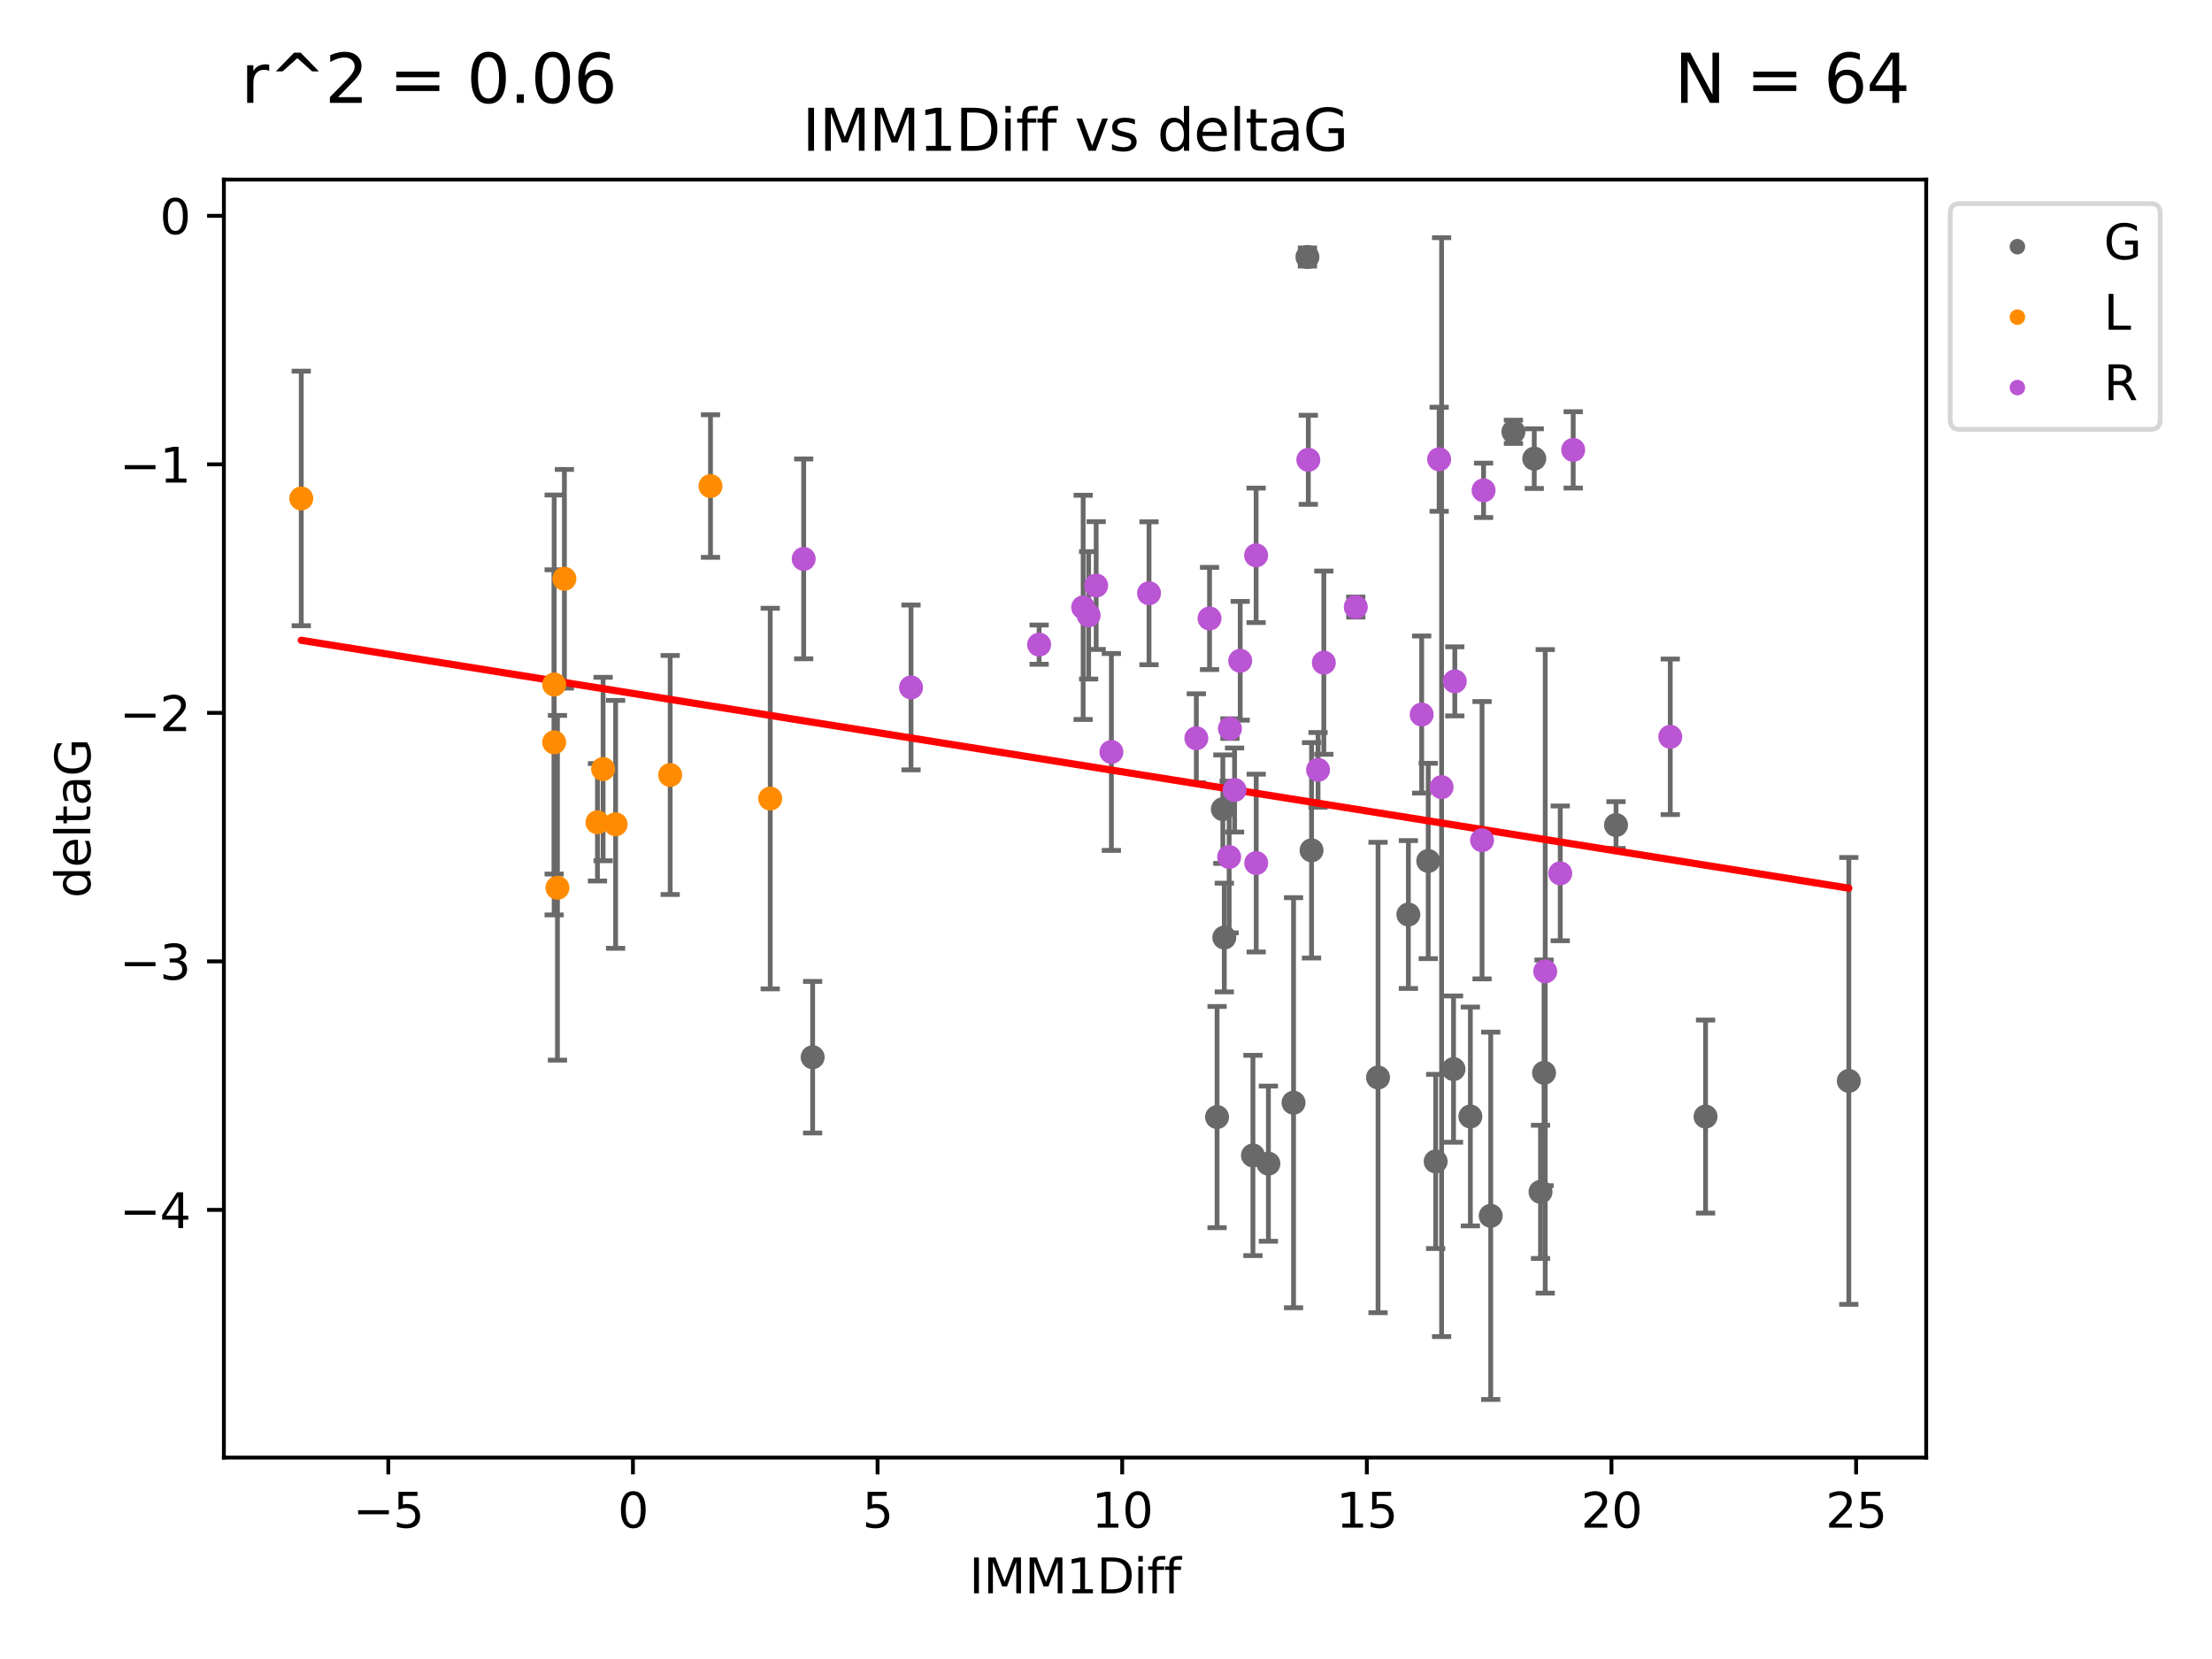 <?xml version="1.0" encoding="utf-8" standalone="no"?>
<!DOCTYPE svg PUBLIC "-//W3C//DTD SVG 1.1//EN"
  "http://www.w3.org/Graphics/SVG/1.1/DTD/svg11.dtd">
<svg xmlns:xlink="http://www.w3.org/1999/xlink" width="460.8pt" height="345.6pt" viewBox="0 0 460.8 345.6" xmlns="http://www.w3.org/2000/svg" version="1.1">
 <defs>
  <style type="text/css">*{stroke-linejoin: round; stroke-linecap: butt}</style>
 </defs>
 <g id="figure_1">
  <g id="patch_1">
   <path d="M 0 345.6 
L 460.8 345.6 
L 460.8 0 
L 0 0 
z
" style="fill: #ffffff"/>
  </g>
  <g id="axes_1">
   <g id="patch_2">
    <path d="M 46.64 303.64 
L 401.26 303.64 
L 401.26 37.411 
L 46.64 37.411 
z
" style="fill: #ffffff"/>
   </g>
   <g id="PathCollection_1">
    <defs>
     <path id="mdec8b95ece" d="M 0 1.118 
C 0.297 1.118 0.581 1 0.791 0.791 
C 1 0.581 1.118 0.297 1.118 0 
C 1.118 -0.297 1 -0.581 0.791 -0.791 
C 0.581 -1 0.297 -1.118 0 -1.118 
C -0.297 -1.118 -0.581 -1 -0.791 -0.791 
C -1 -0.581 -1.118 -0.297 -1.118 0 
C -1.118 0.297 -1 0.581 -0.791 0.791 
C -0.581 1 -0.297 1.118 0 1.118 
z
" style="stroke: #696969"/>
    </defs>
    <g clip-path="url(#p5aa798894c)">
     <use xlink:href="#mdec8b95ece" x="302.797" y="222.712" style="fill: #696969; stroke: #696969"/>
     <use xlink:href="#mdec8b95ece" x="299.077" y="241.949" style="fill: #696969; stroke: #696969"/>
     <use xlink:href="#mdec8b95ece" x="264.23" y="242.408" style="fill: #696969; stroke: #696969"/>
     <use xlink:href="#mdec8b95ece" x="310.544" y="253.277" style="fill: #696969; stroke: #696969"/>
     <use xlink:href="#mdec8b95ece" x="269.469" y="229.715" style="fill: #696969; stroke: #696969"/>
     <use xlink:href="#mdec8b95ece" x="306.304" y="232.582" style="fill: #696969; stroke: #696969"/>
     <use xlink:href="#mdec8b95ece" x="320.919" y="248.286" style="fill: #696969; stroke: #696969"/>
     <use xlink:href="#mdec8b95ece" x="255.047" y="195.305" style="fill: #696969; stroke: #696969"/>
     <use xlink:href="#mdec8b95ece" x="355.298" y="232.601" style="fill: #696969; stroke: #696969"/>
     <use xlink:href="#mdec8b95ece" x="273.219" y="177.138" style="fill: #696969; stroke: #696969"/>
     <use xlink:href="#mdec8b95ece" x="254.741" y="168.563" style="fill: #696969; stroke: #696969"/>
     <use xlink:href="#mdec8b95ece" x="297.528" y="179.353" style="fill: #696969; stroke: #696969"/>
     <use xlink:href="#mdec8b95ece" x="385.141" y="225.172" style="fill: #696969; stroke: #696969"/>
     <use xlink:href="#mdec8b95ece" x="287.071" y="224.464" style="fill: #696969; stroke: #696969"/>
     <use xlink:href="#mdec8b95ece" x="293.39" y="190.515" style="fill: #696969; stroke: #696969"/>
     <use xlink:href="#mdec8b95ece" x="272.363" y="53.537" style="fill: #696969; stroke: #696969"/>
     <use xlink:href="#mdec8b95ece" x="253.538" y="232.707" style="fill: #696969; stroke: #696969"/>
     <use xlink:href="#mdec8b95ece" x="336.646" y="171.874" style="fill: #696969; stroke: #696969"/>
     <use xlink:href="#mdec8b95ece" x="321.653" y="223.491" style="fill: #696969; stroke: #696969"/>
     <use xlink:href="#mdec8b95ece" x="261.009" y="240.702" style="fill: #696969; stroke: #696969"/>
     <use xlink:href="#mdec8b95ece" x="315.273" y="89.954" style="fill: #696969; stroke: #696969"/>
     <use xlink:href="#mdec8b95ece" x="169.289" y="220.235" style="fill: #696969; stroke: #696969"/>
     <use xlink:href="#mdec8b95ece" x="319.615" y="95.543" style="fill: #696969; stroke: #696969"/>
    </g>
   </g>
   <g id="PathCollection_2">
    <defs>
     <path id="m41d47f3dd1" d="M 0 1.118 
C 0.297 1.118 0.581 1 0.791 0.791 
C 1 0.581 1.118 0.297 1.118 0 
C 1.118 -0.297 1 -0.581 0.791 -0.791 
C 0.581 -1 0.297 -1.118 0 -1.118 
C -0.297 -1.118 -0.581 -1 -0.791 -0.791 
C -1 -0.581 -1.118 -0.297 -1.118 0 
C -1.118 0.297 -1 0.581 -0.791 0.791 
C -0.581 1 -0.297 1.118 0 1.118 
z
" style="stroke: #ff8c00"/>
    </defs>
    <g clip-path="url(#p5aa798894c)">
     <use xlink:href="#m41d47f3dd1" x="124.463" y="171.295" style="fill: #ff8c00; stroke: #ff8c00"/>
     <use xlink:href="#m41d47f3dd1" x="125.635" y="160.206" style="fill: #ff8c00; stroke: #ff8c00"/>
     <use xlink:href="#m41d47f3dd1" x="160.452" y="166.355" style="fill: #ff8c00; stroke: #ff8c00"/>
     <use xlink:href="#m41d47f3dd1" x="116.126" y="184.942" style="fill: #ff8c00; stroke: #ff8c00"/>
     <use xlink:href="#m41d47f3dd1" x="62.759" y="103.833" style="fill: #ff8c00; stroke: #ff8c00"/>
     <use xlink:href="#m41d47f3dd1" x="115.443" y="154.643" style="fill: #ff8c00; stroke: #ff8c00"/>
     <use xlink:href="#m41d47f3dd1" x="117.573" y="120.568" style="fill: #ff8c00; stroke: #ff8c00"/>
     <use xlink:href="#m41d47f3dd1" x="128.244" y="171.721" style="fill: #ff8c00; stroke: #ff8c00"/>
     <use xlink:href="#m41d47f3dd1" x="148.007" y="101.253" style="fill: #ff8c00; stroke: #ff8c00"/>
     <use xlink:href="#m41d47f3dd1" x="115.443" y="142.601" style="fill: #ff8c00; stroke: #ff8c00"/>
     <use xlink:href="#m41d47f3dd1" x="139.609" y="161.448" style="fill: #ff8c00; stroke: #ff8c00"/>
    </g>
   </g>
   <g id="PathCollection_3">
    <defs>
     <path id="m8d10107bba" d="M 0 1.118 
C 0.297 1.118 0.581 1 0.791 0.791 
C 1 0.581 1.118 0.297 1.118 0 
C 1.118 -0.297 1 -0.581 0.791 -0.791 
C 0.581 -1 0.297 -1.118 0 -1.118 
C -0.297 -1.118 -0.581 -1 -0.791 -0.791 
C -1 -0.581 -1.118 -0.297 -1.118 0 
C -1.118 0.297 -1 0.581 -0.791 0.791 
C -0.581 1 -0.297 1.118 0 1.118 
z
" style="stroke: #ba55d3"/>
    </defs>
    <g clip-path="url(#p5aa798894c)">
     <use xlink:href="#m8d10107bba" x="231.523" y="156.647" style="fill: #ba55d3; stroke: #ba55d3"/>
     <use xlink:href="#m8d10107bba" x="256.219" y="151.776" style="fill: #ba55d3; stroke: #ba55d3"/>
     <use xlink:href="#m8d10107bba" x="261.692" y="179.791" style="fill: #ba55d3; stroke: #ba55d3"/>
     <use xlink:href="#m8d10107bba" x="225.642" y="126.523" style="fill: #ba55d3; stroke: #ba55d3"/>
     <use xlink:href="#m8d10107bba" x="300.311" y="163.978" style="fill: #ba55d3; stroke: #ba55d3"/>
     <use xlink:href="#m8d10107bba" x="308.74" y="175.031" style="fill: #ba55d3; stroke: #ba55d3"/>
     <use xlink:href="#m8d10107bba" x="251.969" y="128.839" style="fill: #ba55d3; stroke: #ba55d3"/>
     <use xlink:href="#m8d10107bba" x="216.469" y="134.289" style="fill: #ba55d3; stroke: #ba55d3"/>
     <use xlink:href="#m8d10107bba" x="249.217" y="153.79" style="fill: #ba55d3; stroke: #ba55d3"/>
     <use xlink:href="#m8d10107bba" x="257.187" y="164.573" style="fill: #ba55d3; stroke: #ba55d3"/>
     <use xlink:href="#m8d10107bba" x="167.424" y="116.425" style="fill: #ba55d3; stroke: #ba55d3"/>
     <use xlink:href="#m8d10107bba" x="299.801" y="95.678" style="fill: #ba55d3; stroke: #ba55d3"/>
     <use xlink:href="#m8d10107bba" x="228.353" y="121.982" style="fill: #ba55d3; stroke: #ba55d3"/>
     <use xlink:href="#m8d10107bba" x="189.785" y="143.206" style="fill: #ba55d3; stroke: #ba55d3"/>
     <use xlink:href="#m8d10107bba" x="261.672" y="115.69" style="fill: #ba55d3; stroke: #ba55d3"/>
     <use xlink:href="#m8d10107bba" x="256.056" y="178.529" style="fill: #ba55d3; stroke: #ba55d3"/>
     <use xlink:href="#m8d10107bba" x="274.575" y="160.374" style="fill: #ba55d3; stroke: #ba55d3"/>
     <use xlink:href="#m8d10107bba" x="347.949" y="153.488" style="fill: #ba55d3; stroke: #ba55d3"/>
     <use xlink:href="#m8d10107bba" x="258.359" y="137.652" style="fill: #ba55d3; stroke: #ba55d3"/>
     <use xlink:href="#m8d10107bba" x="282.433" y="126.465" style="fill: #ba55d3; stroke: #ba55d3"/>
     <use xlink:href="#m8d10107bba" x="309.056" y="102.146" style="fill: #ba55d3; stroke: #ba55d3"/>
     <use xlink:href="#m8d10107bba" x="272.547" y="95.785" style="fill: #ba55d3; stroke: #ba55d3"/>
     <use xlink:href="#m8d10107bba" x="321.898" y="202.352" style="fill: #ba55d3; stroke: #ba55d3"/>
     <use xlink:href="#m8d10107bba" x="275.778" y="138.048" style="fill: #ba55d3; stroke: #ba55d3"/>
     <use xlink:href="#m8d10107bba" x="303.062" y="141.938" style="fill: #ba55d3; stroke: #ba55d3"/>
     <use xlink:href="#m8d10107bba" x="226.783" y="128.184" style="fill: #ba55d3; stroke: #ba55d3"/>
     <use xlink:href="#m8d10107bba" x="239.361" y="123.585" style="fill: #ba55d3; stroke: #ba55d3"/>
     <use xlink:href="#m8d10107bba" x="296.162" y="148.851" style="fill: #ba55d3; stroke: #ba55d3"/>
     <use xlink:href="#m8d10107bba" x="325.027" y="181.934" style="fill: #ba55d3; stroke: #ba55d3"/>
     <use xlink:href="#m8d10107bba" x="327.728" y="93.721" style="fill: #ba55d3; stroke: #ba55d3"/>
    </g>
   </g>
   <g id="matplotlib.axis_1">
    <g id="xtick_1">
     <g id="line2d_1">
      <defs>
       <path id="m10030d5d81" d="M 0 0 
L 0 3.5 
" style="stroke: #000000; stroke-width: 0.8"/>
      </defs>
      <g>
       <use xlink:href="#m10030d5d81" x="80.891" y="303.64" style="stroke: #000000; stroke-width: 0.8"/>
      </g>
     </g>
     <g id="text_1">
      <!-- −5 -->
      <g transform="translate(73.52 318.238)scale(0.1 -0.1)">
       <defs>
        <path id="DejaVuSans-2212" d="M 678 2272 
L 4684 2272 
L 4684 1741 
L 678 1741 
L 678 2272 
z
" transform="scale(0.016)"/>
        <path id="DejaVuSans-35" d="M 691 4666 
L 3169 4666 
L 3169 4134 
L 1269 4134 
L 1269 2991 
Q 1406 3038 1543 3061 
Q 1681 3084 1819 3084 
Q 2600 3084 3056 2656 
Q 3513 2228 3513 1497 
Q 3513 744 3044 326 
Q 2575 -91 1722 -91 
Q 1428 -91 1123 -41 
Q 819 9 494 109 
L 494 744 
Q 775 591 1075 516 
Q 1375 441 1709 441 
Q 2250 441 2565 725 
Q 2881 1009 2881 1497 
Q 2881 1984 2565 2268 
Q 2250 2553 1709 2553 
Q 1456 2553 1204 2497 
Q 953 2441 691 2322 
L 691 4666 
z
" transform="scale(0.016)"/>
       </defs>
       <use xlink:href="#DejaVuSans-2212"/>
       <use xlink:href="#DejaVuSans-35" x="83.789"/>
      </g>
     </g>
    </g>
    <g id="xtick_2">
     <g id="line2d_2">
      <g>
       <use xlink:href="#m10030d5d81" x="131.853" y="303.64" style="stroke: #000000; stroke-width: 0.8"/>
      </g>
     </g>
     <g id="text_2">
      <!-- 0 -->
      <g transform="translate(128.671 318.238)scale(0.1 -0.1)">
       <defs>
        <path id="DejaVuSans-30" d="M 2034 4250 
Q 1547 4250 1301 3770 
Q 1056 3291 1056 2328 
Q 1056 1369 1301 889 
Q 1547 409 2034 409 
Q 2525 409 2770 889 
Q 3016 1369 3016 2328 
Q 3016 3291 2770 3770 
Q 2525 4250 2034 4250 
z
M 2034 4750 
Q 2819 4750 3233 4129 
Q 3647 3509 3647 2328 
Q 3647 1150 3233 529 
Q 2819 -91 2034 -91 
Q 1250 -91 836 529 
Q 422 1150 422 2328 
Q 422 3509 836 4129 
Q 1250 4750 2034 4750 
z
" transform="scale(0.016)"/>
       </defs>
       <use xlink:href="#DejaVuSans-30"/>
      </g>
     </g>
    </g>
    <g id="xtick_3">
     <g id="line2d_3">
      <g>
       <use xlink:href="#m10030d5d81" x="182.814" y="303.64" style="stroke: #000000; stroke-width: 0.8"/>
      </g>
     </g>
     <g id="text_3">
      <!-- 5 -->
      <g transform="translate(179.633 318.238)scale(0.1 -0.1)">
       <use xlink:href="#DejaVuSans-35"/>
      </g>
     </g>
    </g>
    <g id="xtick_4">
     <g id="line2d_4">
      <g>
       <use xlink:href="#m10030d5d81" x="233.775" y="303.64" style="stroke: #000000; stroke-width: 0.8"/>
      </g>
     </g>
     <g id="text_4">
      <!-- 10 -->
      <g transform="translate(227.413 318.238)scale(0.1 -0.1)">
       <defs>
        <path id="DejaVuSans-31" d="M 794 531 
L 1825 531 
L 1825 4091 
L 703 3866 
L 703 4441 
L 1819 4666 
L 2450 4666 
L 2450 531 
L 3481 531 
L 3481 0 
L 794 0 
L 794 531 
z
" transform="scale(0.016)"/>
       </defs>
       <use xlink:href="#DejaVuSans-31"/>
       <use xlink:href="#DejaVuSans-30" x="63.623"/>
      </g>
     </g>
    </g>
    <g id="xtick_5">
     <g id="line2d_5">
      <g>
       <use xlink:href="#m10030d5d81" x="284.737" y="303.64" style="stroke: #000000; stroke-width: 0.8"/>
      </g>
     </g>
     <g id="text_5">
      <!-- 15 -->
      <g transform="translate(278.374 318.238)scale(0.1 -0.1)">
       <use xlink:href="#DejaVuSans-31"/>
       <use xlink:href="#DejaVuSans-35" x="63.623"/>
      </g>
     </g>
    </g>
    <g id="xtick_6">
     <g id="line2d_6">
      <g>
       <use xlink:href="#m10030d5d81" x="335.698" y="303.64" style="stroke: #000000; stroke-width: 0.8"/>
      </g>
     </g>
     <g id="text_6">
      <!-- 20 -->
      <g transform="translate(329.336 318.238)scale(0.1 -0.1)">
       <defs>
        <path id="DejaVuSans-32" d="M 1228 531 
L 3431 531 
L 3431 0 
L 469 0 
L 469 531 
Q 828 903 1448 1529 
Q 2069 2156 2228 2338 
Q 2531 2678 2651 2914 
Q 2772 3150 2772 3378 
Q 2772 3750 2511 3984 
Q 2250 4219 1831 4219 
Q 1534 4219 1204 4116 
Q 875 4013 500 3803 
L 500 4441 
Q 881 4594 1212 4672 
Q 1544 4750 1819 4750 
Q 2544 4750 2975 4387 
Q 3406 4025 3406 3419 
Q 3406 3131 3298 2873 
Q 3191 2616 2906 2266 
Q 2828 2175 2409 1742 
Q 1991 1309 1228 531 
z
" transform="scale(0.016)"/>
       </defs>
       <use xlink:href="#DejaVuSans-32"/>
       <use xlink:href="#DejaVuSans-30" x="63.623"/>
      </g>
     </g>
    </g>
    <g id="xtick_7">
     <g id="line2d_7">
      <g>
       <use xlink:href="#m10030d5d81" x="386.66" y="303.64" style="stroke: #000000; stroke-width: 0.8"/>
      </g>
     </g>
     <g id="text_7">
      <!-- 25 -->
      <g transform="translate(380.297 318.238)scale(0.1 -0.1)">
       <use xlink:href="#DejaVuSans-32"/>
       <use xlink:href="#DejaVuSans-35" x="63.623"/>
      </g>
     </g>
    </g>
    <g id="text_8">
     <!-- IMM1Diff -->
     <g transform="translate(201.906 331.917)scale(0.1 -0.1)">
      <defs>
       <path id="DejaVuSans-49" d="M 628 4666 
L 1259 4666 
L 1259 0 
L 628 0 
L 628 4666 
z
" transform="scale(0.016)"/>
       <path id="DejaVuSans-4d" d="M 628 4666 
L 1569 4666 
L 2759 1491 
L 3956 4666 
L 4897 4666 
L 4897 0 
L 4281 0 
L 4281 4097 
L 3078 897 
L 2444 897 
L 1241 4097 
L 1241 0 
L 628 0 
L 628 4666 
z
" transform="scale(0.016)"/>
       <path id="DejaVuSans-44" d="M 1259 4147 
L 1259 519 
L 2022 519 
Q 2988 519 3436 956 
Q 3884 1394 3884 2338 
Q 3884 3275 3436 3711 
Q 2988 4147 2022 4147 
L 1259 4147 
z
M 628 4666 
L 1925 4666 
Q 3281 4666 3915 4102 
Q 4550 3538 4550 2338 
Q 4550 1131 3912 565 
Q 3275 0 1925 0 
L 628 0 
L 628 4666 
z
" transform="scale(0.016)"/>
       <path id="DejaVuSans-69" d="M 603 3500 
L 1178 3500 
L 1178 0 
L 603 0 
L 603 3500 
z
M 603 4863 
L 1178 4863 
L 1178 4134 
L 603 4134 
L 603 4863 
z
" transform="scale(0.016)"/>
       <path id="DejaVuSans-66" d="M 2375 4863 
L 2375 4384 
L 1825 4384 
Q 1516 4384 1395 4259 
Q 1275 4134 1275 3809 
L 1275 3500 
L 2222 3500 
L 2222 3053 
L 1275 3053 
L 1275 0 
L 697 0 
L 697 3053 
L 147 3053 
L 147 3500 
L 697 3500 
L 697 3744 
Q 697 4328 969 4595 
Q 1241 4863 1831 4863 
L 2375 4863 
z
" transform="scale(0.016)"/>
      </defs>
      <use xlink:href="#DejaVuSans-49"/>
      <use xlink:href="#DejaVuSans-4d" x="29.492"/>
      <use xlink:href="#DejaVuSans-4d" x="115.771"/>
      <use xlink:href="#DejaVuSans-31" x="202.051"/>
      <use xlink:href="#DejaVuSans-44" x="265.674"/>
      <use xlink:href="#DejaVuSans-69" x="342.676"/>
      <use xlink:href="#DejaVuSans-66" x="370.459"/>
      <use xlink:href="#DejaVuSans-66" x="405.664"/>
     </g>
    </g>
   </g>
   <g id="matplotlib.axis_2">
    <g id="ytick_1">
     <g id="line2d_8">
      <defs>
       <path id="m155e6c6b9b" d="M 0 0 
L -3.5 0 
" style="stroke: #000000; stroke-width: 0.8"/>
      </defs>
      <g>
       <use xlink:href="#m155e6c6b9b" x="46.64" y="252.039" style="stroke: #000000; stroke-width: 0.8"/>
      </g>
     </g>
     <g id="text_9">
      <!-- −4 -->
      <g transform="translate(24.898 255.839)scale(0.1 -0.1)">
       <defs>
        <path id="DejaVuSans-34" d="M 2419 4116 
L 825 1625 
L 2419 1625 
L 2419 4116 
z
M 2253 4666 
L 3047 4666 
L 3047 1625 
L 3713 1625 
L 3713 1100 
L 3047 1100 
L 3047 0 
L 2419 0 
L 2419 1100 
L 313 1100 
L 313 1709 
L 2253 4666 
z
" transform="scale(0.016)"/>
       </defs>
       <use xlink:href="#DejaVuSans-2212"/>
       <use xlink:href="#DejaVuSans-34" x="83.789"/>
      </g>
     </g>
    </g>
    <g id="ytick_2">
     <g id="line2d_9">
      <g>
       <use xlink:href="#m155e6c6b9b" x="46.64" y="200.27" style="stroke: #000000; stroke-width: 0.8"/>
      </g>
     </g>
     <g id="text_10">
      <!-- −3 -->
      <g transform="translate(24.898 204.069)scale(0.1 -0.1)">
       <defs>
        <path id="DejaVuSans-33" d="M 2597 2516 
Q 3050 2419 3304 2112 
Q 3559 1806 3559 1356 
Q 3559 666 3084 287 
Q 2609 -91 1734 -91 
Q 1441 -91 1130 -33 
Q 819 25 488 141 
L 488 750 
Q 750 597 1062 519 
Q 1375 441 1716 441 
Q 2309 441 2620 675 
Q 2931 909 2931 1356 
Q 2931 1769 2642 2001 
Q 2353 2234 1838 2234 
L 1294 2234 
L 1294 2753 
L 1863 2753 
Q 2328 2753 2575 2939 
Q 2822 3125 2822 3475 
Q 2822 3834 2567 4026 
Q 2313 4219 1838 4219 
Q 1578 4219 1281 4162 
Q 984 4106 628 3988 
L 628 4550 
Q 988 4650 1302 4700 
Q 1616 4750 1894 4750 
Q 2613 4750 3031 4423 
Q 3450 4097 3450 3541 
Q 3450 3153 3228 2886 
Q 3006 2619 2597 2516 
z
" transform="scale(0.016)"/>
       </defs>
       <use xlink:href="#DejaVuSans-2212"/>
       <use xlink:href="#DejaVuSans-33" x="83.789"/>
      </g>
     </g>
    </g>
    <g id="ytick_3">
     <g id="line2d_10">
      <g>
       <use xlink:href="#m155e6c6b9b" x="46.64" y="148.501" style="stroke: #000000; stroke-width: 0.8"/>
      </g>
     </g>
     <g id="text_11">
      <!-- −2 -->
      <g transform="translate(24.898 152.3)scale(0.1 -0.1)">
       <use xlink:href="#DejaVuSans-2212"/>
       <use xlink:href="#DejaVuSans-32" x="83.789"/>
      </g>
     </g>
    </g>
    <g id="ytick_4">
     <g id="line2d_11">
      <g>
       <use xlink:href="#m155e6c6b9b" x="46.64" y="96.732" style="stroke: #000000; stroke-width: 0.8"/>
      </g>
     </g>
     <g id="text_12">
      <!-- −1 -->
      <g transform="translate(24.898 100.531)scale(0.1 -0.1)">
       <use xlink:href="#DejaVuSans-2212"/>
       <use xlink:href="#DejaVuSans-31" x="83.789"/>
      </g>
     </g>
    </g>
    <g id="ytick_5">
     <g id="line2d_12">
      <g>
       <use xlink:href="#m155e6c6b9b" x="46.64" y="44.962" style="stroke: #000000; stroke-width: 0.8"/>
      </g>
     </g>
     <g id="text_13">
      <!-- 0 -->
      <g transform="translate(33.278 48.762)scale(0.1 -0.1)">
       <use xlink:href="#DejaVuSans-30"/>
      </g>
     </g>
    </g>
    <g id="text_14">
     <!-- deltaG -->
     <g transform="translate(18.818 187.064)rotate(-90)scale(0.1 -0.1)">
      <defs>
       <path id="DejaVuSans-64" d="M 2906 2969 
L 2906 4863 
L 3481 4863 
L 3481 0 
L 2906 0 
L 2906 525 
Q 2725 213 2448 61 
Q 2172 -91 1784 -91 
Q 1150 -91 751 415 
Q 353 922 353 1747 
Q 353 2572 751 3078 
Q 1150 3584 1784 3584 
Q 2172 3584 2448 3432 
Q 2725 3281 2906 2969 
z
M 947 1747 
Q 947 1113 1208 752 
Q 1469 391 1925 391 
Q 2381 391 2643 752 
Q 2906 1113 2906 1747 
Q 2906 2381 2643 2742 
Q 2381 3103 1925 3103 
Q 1469 3103 1208 2742 
Q 947 2381 947 1747 
z
" transform="scale(0.016)"/>
       <path id="DejaVuSans-65" d="M 3597 1894 
L 3597 1613 
L 953 1613 
Q 991 1019 1311 708 
Q 1631 397 2203 397 
Q 2534 397 2845 478 
Q 3156 559 3463 722 
L 3463 178 
Q 3153 47 2828 -22 
Q 2503 -91 2169 -91 
Q 1331 -91 842 396 
Q 353 884 353 1716 
Q 353 2575 817 3079 
Q 1281 3584 2069 3584 
Q 2775 3584 3186 3129 
Q 3597 2675 3597 1894 
z
M 3022 2063 
Q 3016 2534 2758 2815 
Q 2500 3097 2075 3097 
Q 1594 3097 1305 2825 
Q 1016 2553 972 2059 
L 3022 2063 
z
" transform="scale(0.016)"/>
       <path id="DejaVuSans-6c" d="M 603 4863 
L 1178 4863 
L 1178 0 
L 603 0 
L 603 4863 
z
" transform="scale(0.016)"/>
       <path id="DejaVuSans-74" d="M 1172 4494 
L 1172 3500 
L 2356 3500 
L 2356 3053 
L 1172 3053 
L 1172 1153 
Q 1172 725 1289 603 
Q 1406 481 1766 481 
L 2356 481 
L 2356 0 
L 1766 0 
Q 1100 0 847 248 
Q 594 497 594 1153 
L 594 3053 
L 172 3053 
L 172 3500 
L 594 3500 
L 594 4494 
L 1172 4494 
z
" transform="scale(0.016)"/>
       <path id="DejaVuSans-61" d="M 2194 1759 
Q 1497 1759 1228 1600 
Q 959 1441 959 1056 
Q 959 750 1161 570 
Q 1363 391 1709 391 
Q 2188 391 2477 730 
Q 2766 1069 2766 1631 
L 2766 1759 
L 2194 1759 
z
M 3341 1997 
L 3341 0 
L 2766 0 
L 2766 531 
Q 2569 213 2275 61 
Q 1981 -91 1556 -91 
Q 1019 -91 701 211 
Q 384 513 384 1019 
Q 384 1609 779 1909 
Q 1175 2209 1959 2209 
L 2766 2209 
L 2766 2266 
Q 2766 2663 2505 2880 
Q 2244 3097 1772 3097 
Q 1472 3097 1187 3025 
Q 903 2953 641 2809 
L 641 3341 
Q 956 3463 1253 3523 
Q 1550 3584 1831 3584 
Q 2591 3584 2966 3190 
Q 3341 2797 3341 1997 
z
" transform="scale(0.016)"/>
       <path id="DejaVuSans-47" d="M 3809 666 
L 3809 1919 
L 2778 1919 
L 2778 2438 
L 4434 2438 
L 4434 434 
Q 4069 175 3628 42 
Q 3188 -91 2688 -91 
Q 1594 -91 976 548 
Q 359 1188 359 2328 
Q 359 3472 976 4111 
Q 1594 4750 2688 4750 
Q 3144 4750 3555 4637 
Q 3966 4525 4313 4306 
L 4313 3634 
Q 3963 3931 3569 4081 
Q 3175 4231 2741 4231 
Q 1884 4231 1454 3753 
Q 1025 3275 1025 2328 
Q 1025 1384 1454 906 
Q 1884 428 2741 428 
Q 3075 428 3337 486 
Q 3600 544 3809 666 
z
" transform="scale(0.016)"/>
      </defs>
      <use xlink:href="#DejaVuSans-64"/>
      <use xlink:href="#DejaVuSans-65" x="63.477"/>
      <use xlink:href="#DejaVuSans-6c" x="125"/>
      <use xlink:href="#DejaVuSans-74" x="152.783"/>
      <use xlink:href="#DejaVuSans-61" x="191.992"/>
      <use xlink:href="#DejaVuSans-47" x="253.271"/>
     </g>
    </g>
   </g>
   <g id="LineCollection_1">
    <path d="M 302.797 237.949 
L 302.797 207.475 
" clip-path="url(#p5aa798894c)" style="fill: none; stroke: #696969"/>
    <path d="M 299.077 260.094 
L 299.077 223.805 
" clip-path="url(#p5aa798894c)" style="fill: none; stroke: #696969"/>
    <path d="M 264.23 258.571 
L 264.23 226.245 
" clip-path="url(#p5aa798894c)" style="fill: none; stroke: #696969"/>
    <path d="M 310.544 291.539 
L 310.544 215.016 
" clip-path="url(#p5aa798894c)" style="fill: none; stroke: #696969"/>
    <path d="M 269.469 272.433 
L 269.469 186.997 
" clip-path="url(#p5aa798894c)" style="fill: none; stroke: #696969"/>
    <path d="M 306.304 255.374 
L 306.304 209.79 
" clip-path="url(#p5aa798894c)" style="fill: none; stroke: #696969"/>
    <path d="M 320.919 262.16 
L 320.919 234.411 
" clip-path="url(#p5aa798894c)" style="fill: none; stroke: #696969"/>
    <path d="M 255.047 206.628 
L 255.047 183.982 
" clip-path="url(#p5aa798894c)" style="fill: none; stroke: #696969"/>
    <path d="M 355.298 252.705 
L 355.298 212.497 
" clip-path="url(#p5aa798894c)" style="fill: none; stroke: #696969"/>
    <path d="M 273.219 199.574 
L 273.219 154.702 
" clip-path="url(#p5aa798894c)" style="fill: none; stroke: #696969"/>
    <path d="M 254.741 179.865 
L 254.741 157.261 
" clip-path="url(#p5aa798894c)" style="fill: none; stroke: #696969"/>
    <path d="M 297.528 199.698 
L 297.528 159.008 
" clip-path="url(#p5aa798894c)" style="fill: none; stroke: #696969"/>
    <path d="M 385.141 271.717 
L 385.141 178.627 
" clip-path="url(#p5aa798894c)" style="fill: none; stroke: #696969"/>
    <path d="M 287.071 273.459 
L 287.071 175.47 
" clip-path="url(#p5aa798894c)" style="fill: none; stroke: #696969"/>
    <path d="M 293.39 205.919 
L 293.39 175.11 
" clip-path="url(#p5aa798894c)" style="fill: none; stroke: #696969"/>
    <path d="M 272.363 55.429 
L 272.363 51.644 
" clip-path="url(#p5aa798894c)" style="fill: none; stroke: #696969"/>
    <path d="M 253.538 255.749 
L 253.538 209.666 
" clip-path="url(#p5aa798894c)" style="fill: none; stroke: #696969"/>
    <path d="M 336.646 176.746 
L 336.646 167.002 
" clip-path="url(#p5aa798894c)" style="fill: none; stroke: #696969"/>
    <path d="M 321.653 246.995 
L 321.653 199.988 
" clip-path="url(#p5aa798894c)" style="fill: none; stroke: #696969"/>
    <path d="M 261.009 261.565 
L 261.009 219.838 
" clip-path="url(#p5aa798894c)" style="fill: none; stroke: #696969"/>
    <path d="M 315.273 92.372 
L 315.273 87.537 
" clip-path="url(#p5aa798894c)" style="fill: none; stroke: #696969"/>
    <path d="M 169.289 236.023 
L 169.289 204.447 
" clip-path="url(#p5aa798894c)" style="fill: none; stroke: #696969"/>
    <path d="M 319.615 101.758 
L 319.615 89.327 
" clip-path="url(#p5aa798894c)" style="fill: none; stroke: #696969"/>
   </g>
   <g id="line2d_13">
    <defs>
     <path id="m5bf0be153a" d="M 2 0 
L -2 -0 
" style="stroke: #696969"/>
    </defs>
    <g clip-path="url(#p5aa798894c)">
     <use xlink:href="#m5bf0be153a" x="302.797" y="237.949" style="fill: #696969; stroke: #696969"/>
     <use xlink:href="#m5bf0be153a" x="299.077" y="260.094" style="fill: #696969; stroke: #696969"/>
     <use xlink:href="#m5bf0be153a" x="264.23" y="258.571" style="fill: #696969; stroke: #696969"/>
     <use xlink:href="#m5bf0be153a" x="310.544" y="291.539" style="fill: #696969; stroke: #696969"/>
     <use xlink:href="#m5bf0be153a" x="269.469" y="272.433" style="fill: #696969; stroke: #696969"/>
     <use xlink:href="#m5bf0be153a" x="306.304" y="255.374" style="fill: #696969; stroke: #696969"/>
     <use xlink:href="#m5bf0be153a" x="320.919" y="262.16" style="fill: #696969; stroke: #696969"/>
     <use xlink:href="#m5bf0be153a" x="255.047" y="206.628" style="fill: #696969; stroke: #696969"/>
     <use xlink:href="#m5bf0be153a" x="355.298" y="252.705" style="fill: #696969; stroke: #696969"/>
     <use xlink:href="#m5bf0be153a" x="273.219" y="199.574" style="fill: #696969; stroke: #696969"/>
     <use xlink:href="#m5bf0be153a" x="254.741" y="179.865" style="fill: #696969; stroke: #696969"/>
     <use xlink:href="#m5bf0be153a" x="297.528" y="199.698" style="fill: #696969; stroke: #696969"/>
     <use xlink:href="#m5bf0be153a" x="385.141" y="271.717" style="fill: #696969; stroke: #696969"/>
     <use xlink:href="#m5bf0be153a" x="287.071" y="273.459" style="fill: #696969; stroke: #696969"/>
     <use xlink:href="#m5bf0be153a" x="293.39" y="205.919" style="fill: #696969; stroke: #696969"/>
     <use xlink:href="#m5bf0be153a" x="272.363" y="55.429" style="fill: #696969; stroke: #696969"/>
     <use xlink:href="#m5bf0be153a" x="253.538" y="255.749" style="fill: #696969; stroke: #696969"/>
     <use xlink:href="#m5bf0be153a" x="336.646" y="176.746" style="fill: #696969; stroke: #696969"/>
     <use xlink:href="#m5bf0be153a" x="321.653" y="246.995" style="fill: #696969; stroke: #696969"/>
     <use xlink:href="#m5bf0be153a" x="261.009" y="261.565" style="fill: #696969; stroke: #696969"/>
     <use xlink:href="#m5bf0be153a" x="315.273" y="92.372" style="fill: #696969; stroke: #696969"/>
     <use xlink:href="#m5bf0be153a" x="169.289" y="236.023" style="fill: #696969; stroke: #696969"/>
     <use xlink:href="#m5bf0be153a" x="319.615" y="101.758" style="fill: #696969; stroke: #696969"/>
    </g>
   </g>
   <g id="line2d_14">
    <g clip-path="url(#p5aa798894c)">
     <use xlink:href="#m5bf0be153a" x="302.797" y="207.475" style="fill: #696969; stroke: #696969"/>
     <use xlink:href="#m5bf0be153a" x="299.077" y="223.805" style="fill: #696969; stroke: #696969"/>
     <use xlink:href="#m5bf0be153a" x="264.23" y="226.245" style="fill: #696969; stroke: #696969"/>
     <use xlink:href="#m5bf0be153a" x="310.544" y="215.016" style="fill: #696969; stroke: #696969"/>
     <use xlink:href="#m5bf0be153a" x="269.469" y="186.997" style="fill: #696969; stroke: #696969"/>
     <use xlink:href="#m5bf0be153a" x="306.304" y="209.79" style="fill: #696969; stroke: #696969"/>
     <use xlink:href="#m5bf0be153a" x="320.919" y="234.411" style="fill: #696969; stroke: #696969"/>
     <use xlink:href="#m5bf0be153a" x="255.047" y="183.982" style="fill: #696969; stroke: #696969"/>
     <use xlink:href="#m5bf0be153a" x="355.298" y="212.497" style="fill: #696969; stroke: #696969"/>
     <use xlink:href="#m5bf0be153a" x="273.219" y="154.702" style="fill: #696969; stroke: #696969"/>
     <use xlink:href="#m5bf0be153a" x="254.741" y="157.261" style="fill: #696969; stroke: #696969"/>
     <use xlink:href="#m5bf0be153a" x="297.528" y="159.008" style="fill: #696969; stroke: #696969"/>
     <use xlink:href="#m5bf0be153a" x="385.141" y="178.627" style="fill: #696969; stroke: #696969"/>
     <use xlink:href="#m5bf0be153a" x="287.071" y="175.47" style="fill: #696969; stroke: #696969"/>
     <use xlink:href="#m5bf0be153a" x="293.39" y="175.11" style="fill: #696969; stroke: #696969"/>
     <use xlink:href="#m5bf0be153a" x="272.363" y="51.644" style="fill: #696969; stroke: #696969"/>
     <use xlink:href="#m5bf0be153a" x="253.538" y="209.666" style="fill: #696969; stroke: #696969"/>
     <use xlink:href="#m5bf0be153a" x="336.646" y="167.002" style="fill: #696969; stroke: #696969"/>
     <use xlink:href="#m5bf0be153a" x="321.653" y="199.988" style="fill: #696969; stroke: #696969"/>
     <use xlink:href="#m5bf0be153a" x="261.009" y="219.838" style="fill: #696969; stroke: #696969"/>
     <use xlink:href="#m5bf0be153a" x="315.273" y="87.537" style="fill: #696969; stroke: #696969"/>
     <use xlink:href="#m5bf0be153a" x="169.289" y="204.447" style="fill: #696969; stroke: #696969"/>
     <use xlink:href="#m5bf0be153a" x="319.615" y="89.327" style="fill: #696969; stroke: #696969"/>
    </g>
   </g>
   <g id="LineCollection_2">
    <path d="M 124.463 183.524 
L 124.463 159.065 
" clip-path="url(#p5aa798894c)" style="fill: none; stroke: #696969"/>
    <path d="M 125.635 179.315 
L 125.635 141.098 
" clip-path="url(#p5aa798894c)" style="fill: none; stroke: #696969"/>
    <path d="M 160.452 206.006 
L 160.452 126.704 
" clip-path="url(#p5aa798894c)" style="fill: none; stroke: #696969"/>
    <path d="M 116.126 220.845 
L 116.126 149.038 
" clip-path="url(#p5aa798894c)" style="fill: none; stroke: #696969"/>
    <path d="M 62.759 130.35 
L 62.759 77.316 
" clip-path="url(#p5aa798894c)" style="fill: none; stroke: #696969"/>
    <path d="M 115.443 190.591 
L 115.443 118.695 
" clip-path="url(#p5aa798894c)" style="fill: none; stroke: #696969"/>
    <path d="M 117.573 143.338 
L 117.573 97.797 
" clip-path="url(#p5aa798894c)" style="fill: none; stroke: #696969"/>
    <path d="M 128.244 197.544 
L 128.244 145.898 
" clip-path="url(#p5aa798894c)" style="fill: none; stroke: #696969"/>
    <path d="M 148.007 116.1 
L 148.007 86.406 
" clip-path="url(#p5aa798894c)" style="fill: none; stroke: #696969"/>
    <path d="M 115.443 182.081 
L 115.443 103.122 
" clip-path="url(#p5aa798894c)" style="fill: none; stroke: #696969"/>
    <path d="M 139.609 186.343 
L 139.609 136.554 
" clip-path="url(#p5aa798894c)" style="fill: none; stroke: #696969"/>
   </g>
   <g id="line2d_15">
    <g clip-path="url(#p5aa798894c)">
     <use xlink:href="#m5bf0be153a" x="124.463" y="183.524" style="fill: #696969; stroke: #696969"/>
     <use xlink:href="#m5bf0be153a" x="125.635" y="179.315" style="fill: #696969; stroke: #696969"/>
     <use xlink:href="#m5bf0be153a" x="160.452" y="206.006" style="fill: #696969; stroke: #696969"/>
     <use xlink:href="#m5bf0be153a" x="116.126" y="220.845" style="fill: #696969; stroke: #696969"/>
     <use xlink:href="#m5bf0be153a" x="62.759" y="130.35" style="fill: #696969; stroke: #696969"/>
     <use xlink:href="#m5bf0be153a" x="115.443" y="190.591" style="fill: #696969; stroke: #696969"/>
     <use xlink:href="#m5bf0be153a" x="117.573" y="143.338" style="fill: #696969; stroke: #696969"/>
     <use xlink:href="#m5bf0be153a" x="128.244" y="197.544" style="fill: #696969; stroke: #696969"/>
     <use xlink:href="#m5bf0be153a" x="148.007" y="116.1" style="fill: #696969; stroke: #696969"/>
     <use xlink:href="#m5bf0be153a" x="115.443" y="182.081" style="fill: #696969; stroke: #696969"/>
     <use xlink:href="#m5bf0be153a" x="139.609" y="186.343" style="fill: #696969; stroke: #696969"/>
    </g>
   </g>
   <g id="line2d_16">
    <g clip-path="url(#p5aa798894c)">
     <use xlink:href="#m5bf0be153a" x="124.463" y="159.065" style="fill: #696969; stroke: #696969"/>
     <use xlink:href="#m5bf0be153a" x="125.635" y="141.098" style="fill: #696969; stroke: #696969"/>
     <use xlink:href="#m5bf0be153a" x="160.452" y="126.704" style="fill: #696969; stroke: #696969"/>
     <use xlink:href="#m5bf0be153a" x="116.126" y="149.038" style="fill: #696969; stroke: #696969"/>
     <use xlink:href="#m5bf0be153a" x="62.759" y="77.316" style="fill: #696969; stroke: #696969"/>
     <use xlink:href="#m5bf0be153a" x="115.443" y="118.695" style="fill: #696969; stroke: #696969"/>
     <use xlink:href="#m5bf0be153a" x="117.573" y="97.797" style="fill: #696969; stroke: #696969"/>
     <use xlink:href="#m5bf0be153a" x="128.244" y="145.898" style="fill: #696969; stroke: #696969"/>
     <use xlink:href="#m5bf0be153a" x="148.007" y="86.406" style="fill: #696969; stroke: #696969"/>
     <use xlink:href="#m5bf0be153a" x="115.443" y="103.122" style="fill: #696969; stroke: #696969"/>
     <use xlink:href="#m5bf0be153a" x="139.609" y="136.554" style="fill: #696969; stroke: #696969"/>
    </g>
   </g>
   <g id="LineCollection_3">
    <path d="M 231.523 177.155 
L 231.523 136.139 
" clip-path="url(#p5aa798894c)" style="fill: none; stroke: #696969"/>
    <path d="M 256.219 153.819 
L 256.219 149.734 
" clip-path="url(#p5aa798894c)" style="fill: none; stroke: #696969"/>
    <path d="M 261.692 198.308 
L 261.692 161.273 
" clip-path="url(#p5aa798894c)" style="fill: none; stroke: #696969"/>
    <path d="M 225.642 149.875 
L 225.642 103.171 
" clip-path="url(#p5aa798894c)" style="fill: none; stroke: #696969"/>
    <path d="M 300.311 278.443 
L 300.311 49.513 
" clip-path="url(#p5aa798894c)" style="fill: none; stroke: #696969"/>
    <path d="M 308.74 203.92 
L 308.74 146.142 
" clip-path="url(#p5aa798894c)" style="fill: none; stroke: #696969"/>
    <path d="M 251.969 139.485 
L 251.969 118.194 
" clip-path="url(#p5aa798894c)" style="fill: none; stroke: #696969"/>
    <path d="M 216.469 138.374 
L 216.469 130.204 
" clip-path="url(#p5aa798894c)" style="fill: none; stroke: #696969"/>
    <path d="M 249.217 163.055 
L 249.217 144.525 
" clip-path="url(#p5aa798894c)" style="fill: none; stroke: #696969"/>
    <path d="M 257.187 173.325 
L 257.187 155.821 
" clip-path="url(#p5aa798894c)" style="fill: none; stroke: #696969"/>
    <path d="M 167.424 137.238 
L 167.424 95.611 
" clip-path="url(#p5aa798894c)" style="fill: none; stroke: #696969"/>
    <path d="M 299.801 106.518 
L 299.801 84.838 
" clip-path="url(#p5aa798894c)" style="fill: none; stroke: #696969"/>
    <path d="M 228.353 135.291 
L 228.353 108.672 
" clip-path="url(#p5aa798894c)" style="fill: none; stroke: #696969"/>
    <path d="M 189.785 160.373 
L 189.785 126.039 
" clip-path="url(#p5aa798894c)" style="fill: none; stroke: #696969"/>
    <path d="M 261.672 129.696 
L 261.672 101.685 
" clip-path="url(#p5aa798894c)" style="fill: none; stroke: #696969"/>
    <path d="M 256.056 194.325 
L 256.056 162.734 
" clip-path="url(#p5aa798894c)" style="fill: none; stroke: #696969"/>
    <path d="M 274.575 168.149 
L 274.575 152.599 
" clip-path="url(#p5aa798894c)" style="fill: none; stroke: #696969"/>
    <path d="M 347.949 169.688 
L 347.949 137.288 
" clip-path="url(#p5aa798894c)" style="fill: none; stroke: #696969"/>
    <path d="M 258.359 150.025 
L 258.359 125.279 
" clip-path="url(#p5aa798894c)" style="fill: none; stroke: #696969"/>
    <path d="M 282.433 128.551 
L 282.433 124.38 
" clip-path="url(#p5aa798894c)" style="fill: none; stroke: #696969"/>
    <path d="M 309.056 107.81 
L 309.056 96.482 
" clip-path="url(#p5aa798894c)" style="fill: none; stroke: #696969"/>
    <path d="M 272.547 105.064 
L 272.547 86.506 
" clip-path="url(#p5aa798894c)" style="fill: none; stroke: #696969"/>
    <path d="M 321.898 269.38 
L 321.898 135.324 
" clip-path="url(#p5aa798894c)" style="fill: none; stroke: #696969"/>
    <path d="M 275.778 157.134 
L 275.778 118.961 
" clip-path="url(#p5aa798894c)" style="fill: none; stroke: #696969"/>
    <path d="M 303.062 149.129 
L 303.062 134.747 
" clip-path="url(#p5aa798894c)" style="fill: none; stroke: #696969"/>
    <path d="M 226.783 141.453 
L 226.783 114.915 
" clip-path="url(#p5aa798894c)" style="fill: none; stroke: #696969"/>
    <path d="M 239.361 138.472 
L 239.361 108.699 
" clip-path="url(#p5aa798894c)" style="fill: none; stroke: #696969"/>
    <path d="M 296.162 165.21 
L 296.162 132.491 
" clip-path="url(#p5aa798894c)" style="fill: none; stroke: #696969"/>
    <path d="M 325.027 195.972 
L 325.027 167.896 
" clip-path="url(#p5aa798894c)" style="fill: none; stroke: #696969"/>
    <path d="M 327.728 101.671 
L 327.728 85.771 
" clip-path="url(#p5aa798894c)" style="fill: none; stroke: #696969"/>
   </g>
   <g id="line2d_17">
    <g clip-path="url(#p5aa798894c)">
     <use xlink:href="#m5bf0be153a" x="231.523" y="177.155" style="fill: #696969; stroke: #696969"/>
     <use xlink:href="#m5bf0be153a" x="256.219" y="153.819" style="fill: #696969; stroke: #696969"/>
     <use xlink:href="#m5bf0be153a" x="261.692" y="198.308" style="fill: #696969; stroke: #696969"/>
     <use xlink:href="#m5bf0be153a" x="225.642" y="149.875" style="fill: #696969; stroke: #696969"/>
     <use xlink:href="#m5bf0be153a" x="300.311" y="278.443" style="fill: #696969; stroke: #696969"/>
     <use xlink:href="#m5bf0be153a" x="308.74" y="203.92" style="fill: #696969; stroke: #696969"/>
     <use xlink:href="#m5bf0be153a" x="251.969" y="139.485" style="fill: #696969; stroke: #696969"/>
     <use xlink:href="#m5bf0be153a" x="216.469" y="138.374" style="fill: #696969; stroke: #696969"/>
     <use xlink:href="#m5bf0be153a" x="249.217" y="163.055" style="fill: #696969; stroke: #696969"/>
     <use xlink:href="#m5bf0be153a" x="257.187" y="173.325" style="fill: #696969; stroke: #696969"/>
     <use xlink:href="#m5bf0be153a" x="167.424" y="137.238" style="fill: #696969; stroke: #696969"/>
     <use xlink:href="#m5bf0be153a" x="299.801" y="106.518" style="fill: #696969; stroke: #696969"/>
     <use xlink:href="#m5bf0be153a" x="228.353" y="135.291" style="fill: #696969; stroke: #696969"/>
     <use xlink:href="#m5bf0be153a" x="189.785" y="160.373" style="fill: #696969; stroke: #696969"/>
     <use xlink:href="#m5bf0be153a" x="261.672" y="129.696" style="fill: #696969; stroke: #696969"/>
     <use xlink:href="#m5bf0be153a" x="256.056" y="194.325" style="fill: #696969; stroke: #696969"/>
     <use xlink:href="#m5bf0be153a" x="274.575" y="168.149" style="fill: #696969; stroke: #696969"/>
     <use xlink:href="#m5bf0be153a" x="347.949" y="169.688" style="fill: #696969; stroke: #696969"/>
     <use xlink:href="#m5bf0be153a" x="258.359" y="150.025" style="fill: #696969; stroke: #696969"/>
     <use xlink:href="#m5bf0be153a" x="282.433" y="128.551" style="fill: #696969; stroke: #696969"/>
     <use xlink:href="#m5bf0be153a" x="309.056" y="107.81" style="fill: #696969; stroke: #696969"/>
     <use xlink:href="#m5bf0be153a" x="272.547" y="105.064" style="fill: #696969; stroke: #696969"/>
     <use xlink:href="#m5bf0be153a" x="321.898" y="269.38" style="fill: #696969; stroke: #696969"/>
     <use xlink:href="#m5bf0be153a" x="275.778" y="157.134" style="fill: #696969; stroke: #696969"/>
     <use xlink:href="#m5bf0be153a" x="303.062" y="149.129" style="fill: #696969; stroke: #696969"/>
     <use xlink:href="#m5bf0be153a" x="226.783" y="141.453" style="fill: #696969; stroke: #696969"/>
     <use xlink:href="#m5bf0be153a" x="239.361" y="138.472" style="fill: #696969; stroke: #696969"/>
     <use xlink:href="#m5bf0be153a" x="296.162" y="165.21" style="fill: #696969; stroke: #696969"/>
     <use xlink:href="#m5bf0be153a" x="325.027" y="195.972" style="fill: #696969; stroke: #696969"/>
     <use xlink:href="#m5bf0be153a" x="327.728" y="101.671" style="fill: #696969; stroke: #696969"/>
    </g>
   </g>
   <g id="line2d_18">
    <g clip-path="url(#p5aa798894c)">
     <use xlink:href="#m5bf0be153a" x="231.523" y="136.139" style="fill: #696969; stroke: #696969"/>
     <use xlink:href="#m5bf0be153a" x="256.219" y="149.734" style="fill: #696969; stroke: #696969"/>
     <use xlink:href="#m5bf0be153a" x="261.692" y="161.273" style="fill: #696969; stroke: #696969"/>
     <use xlink:href="#m5bf0be153a" x="225.642" y="103.171" style="fill: #696969; stroke: #696969"/>
     <use xlink:href="#m5bf0be153a" x="300.311" y="49.513" style="fill: #696969; stroke: #696969"/>
     <use xlink:href="#m5bf0be153a" x="308.74" y="146.142" style="fill: #696969; stroke: #696969"/>
     <use xlink:href="#m5bf0be153a" x="251.969" y="118.194" style="fill: #696969; stroke: #696969"/>
     <use xlink:href="#m5bf0be153a" x="216.469" y="130.204" style="fill: #696969; stroke: #696969"/>
     <use xlink:href="#m5bf0be153a" x="249.217" y="144.525" style="fill: #696969; stroke: #696969"/>
     <use xlink:href="#m5bf0be153a" x="257.187" y="155.821" style="fill: #696969; stroke: #696969"/>
     <use xlink:href="#m5bf0be153a" x="167.424" y="95.611" style="fill: #696969; stroke: #696969"/>
     <use xlink:href="#m5bf0be153a" x="299.801" y="84.838" style="fill: #696969; stroke: #696969"/>
     <use xlink:href="#m5bf0be153a" x="228.353" y="108.672" style="fill: #696969; stroke: #696969"/>
     <use xlink:href="#m5bf0be153a" x="189.785" y="126.039" style="fill: #696969; stroke: #696969"/>
     <use xlink:href="#m5bf0be153a" x="261.672" y="101.685" style="fill: #696969; stroke: #696969"/>
     <use xlink:href="#m5bf0be153a" x="256.056" y="162.734" style="fill: #696969; stroke: #696969"/>
     <use xlink:href="#m5bf0be153a" x="274.575" y="152.599" style="fill: #696969; stroke: #696969"/>
     <use xlink:href="#m5bf0be153a" x="347.949" y="137.288" style="fill: #696969; stroke: #696969"/>
     <use xlink:href="#m5bf0be153a" x="258.359" y="125.279" style="fill: #696969; stroke: #696969"/>
     <use xlink:href="#m5bf0be153a" x="282.433" y="124.38" style="fill: #696969; stroke: #696969"/>
     <use xlink:href="#m5bf0be153a" x="309.056" y="96.482" style="fill: #696969; stroke: #696969"/>
     <use xlink:href="#m5bf0be153a" x="272.547" y="86.506" style="fill: #696969; stroke: #696969"/>
     <use xlink:href="#m5bf0be153a" x="321.898" y="135.324" style="fill: #696969; stroke: #696969"/>
     <use xlink:href="#m5bf0be153a" x="275.778" y="118.961" style="fill: #696969; stroke: #696969"/>
     <use xlink:href="#m5bf0be153a" x="303.062" y="134.747" style="fill: #696969; stroke: #696969"/>
     <use xlink:href="#m5bf0be153a" x="226.783" y="114.915" style="fill: #696969; stroke: #696969"/>
     <use xlink:href="#m5bf0be153a" x="239.361" y="108.699" style="fill: #696969; stroke: #696969"/>
     <use xlink:href="#m5bf0be153a" x="296.162" y="132.491" style="fill: #696969; stroke: #696969"/>
     <use xlink:href="#m5bf0be153a" x="325.027" y="167.896" style="fill: #696969; stroke: #696969"/>
     <use xlink:href="#m5bf0be153a" x="327.728" y="85.771" style="fill: #696969; stroke: #696969"/>
    </g>
   </g>
   <g id="line2d_19">
    <path d="M 302.797 171.833 
L 124.463 143.269 
L 299.077 171.237 
L 125.635 143.457 
L 264.23 165.656 
L 310.544 173.074 
L 269.469 166.495 
L 160.452 149.033 
L 116.126 141.933 
L 306.304 172.395 
L 62.759 133.386 
L 115.443 141.824 
L 117.573 142.165 
L 128.244 143.875 
L 320.919 174.736 
L 148.007 147.04 
L 255.047 164.185 
L 355.298 180.242 
L 273.219 167.095 
L 115.443 141.824 
L 254.741 164.136 
L 297.528 170.989 
L 385.141 185.022 
L 231.523 160.417 
L 256.219 164.372 
L 261.692 165.249 
L 225.642 159.475 
L 300.311 171.435 
L 287.071 169.314 
L 139.609 145.695 
L 293.39 170.326 
L 308.74 172.785 
L 251.969 163.692 
L 216.469 158.006 
L 272.363 166.958 
L 249.217 163.251 
L 257.187 164.528 
L 167.424 150.15 
L 299.801 171.353 
L 228.353 159.909 
L 189.785 153.732 
L 261.672 165.246 
L 256.056 164.346 
L 274.575 167.313 
L 253.538 163.943 
L 347.949 179.065 
L 258.359 164.715 
L 282.433 168.571 
L 309.056 172.835 
L 336.646 177.255 
L 321.653 174.853 
L 272.547 166.988 
L 321.898 174.892 
L 275.778 167.505 
L 261.009 165.14 
L 315.273 173.831 
L 303.062 171.875 
L 169.289 150.449 
L 226.783 159.658 
L 239.361 161.672 
L 296.162 170.77 
L 319.615 174.527 
L 325.027 175.394 
L 327.728 175.826 
" clip-path="url(#p5aa798894c)" style="fill: none; stroke: #ff0000; stroke-width: 1.5; stroke-linecap: square"/>
   </g>
   <g id="line2d_20">
    <defs>
     <path id="madfa591df5" d="M 0 2 
C 0.53 2 1.039 1.789 1.414 1.414 
C 1.789 1.039 2 0.53 2 0 
C 2 -0.53 1.789 -1.039 1.414 -1.414 
C 1.039 -1.789 0.53 -2 0 -2 
C -0.53 -2 -1.039 -1.789 -1.414 -1.414 
C -1.789 -1.039 -2 -0.53 -2 0 
C -2 0.53 -1.789 1.039 -1.414 1.414 
C -1.039 1.789 -0.53 2 0 2 
z
" style="stroke: #696969"/>
    </defs>
    <g clip-path="url(#p5aa798894c)">
     <use xlink:href="#madfa591df5" x="302.797" y="222.712" style="fill: #696969; stroke: #696969"/>
     <use xlink:href="#madfa591df5" x="299.077" y="241.949" style="fill: #696969; stroke: #696969"/>
     <use xlink:href="#madfa591df5" x="264.23" y="242.408" style="fill: #696969; stroke: #696969"/>
     <use xlink:href="#madfa591df5" x="310.544" y="253.277" style="fill: #696969; stroke: #696969"/>
     <use xlink:href="#madfa591df5" x="269.469" y="229.715" style="fill: #696969; stroke: #696969"/>
     <use xlink:href="#madfa591df5" x="306.304" y="232.582" style="fill: #696969; stroke: #696969"/>
     <use xlink:href="#madfa591df5" x="320.919" y="248.286" style="fill: #696969; stroke: #696969"/>
     <use xlink:href="#madfa591df5" x="255.047" y="195.305" style="fill: #696969; stroke: #696969"/>
     <use xlink:href="#madfa591df5" x="355.298" y="232.601" style="fill: #696969; stroke: #696969"/>
     <use xlink:href="#madfa591df5" x="273.219" y="177.138" style="fill: #696969; stroke: #696969"/>
     <use xlink:href="#madfa591df5" x="254.741" y="168.563" style="fill: #696969; stroke: #696969"/>
     <use xlink:href="#madfa591df5" x="297.528" y="179.353" style="fill: #696969; stroke: #696969"/>
     <use xlink:href="#madfa591df5" x="385.141" y="225.172" style="fill: #696969; stroke: #696969"/>
     <use xlink:href="#madfa591df5" x="287.071" y="224.464" style="fill: #696969; stroke: #696969"/>
     <use xlink:href="#madfa591df5" x="293.39" y="190.515" style="fill: #696969; stroke: #696969"/>
     <use xlink:href="#madfa591df5" x="272.363" y="53.537" style="fill: #696969; stroke: #696969"/>
     <use xlink:href="#madfa591df5" x="253.538" y="232.707" style="fill: #696969; stroke: #696969"/>
     <use xlink:href="#madfa591df5" x="336.646" y="171.874" style="fill: #696969; stroke: #696969"/>
     <use xlink:href="#madfa591df5" x="321.653" y="223.491" style="fill: #696969; stroke: #696969"/>
     <use xlink:href="#madfa591df5" x="261.009" y="240.702" style="fill: #696969; stroke: #696969"/>
     <use xlink:href="#madfa591df5" x="315.273" y="89.954" style="fill: #696969; stroke: #696969"/>
     <use xlink:href="#madfa591df5" x="169.289" y="220.235" style="fill: #696969; stroke: #696969"/>
     <use xlink:href="#madfa591df5" x="319.615" y="95.543" style="fill: #696969; stroke: #696969"/>
    </g>
   </g>
   <g id="line2d_21">
    <defs>
     <path id="m95e4616f5a" d="M 0 2 
C 0.53 2 1.039 1.789 1.414 1.414 
C 1.789 1.039 2 0.53 2 0 
C 2 -0.53 1.789 -1.039 1.414 -1.414 
C 1.039 -1.789 0.53 -2 0 -2 
C -0.53 -2 -1.039 -1.789 -1.414 -1.414 
C -1.789 -1.039 -2 -0.53 -2 0 
C -2 0.53 -1.789 1.039 -1.414 1.414 
C -1.039 1.789 -0.53 2 0 2 
z
" style="stroke: #ff8c00"/>
    </defs>
    <g clip-path="url(#p5aa798894c)">
     <use xlink:href="#m95e4616f5a" x="124.463" y="171.295" style="fill: #ff8c00; stroke: #ff8c00"/>
     <use xlink:href="#m95e4616f5a" x="125.635" y="160.206" style="fill: #ff8c00; stroke: #ff8c00"/>
     <use xlink:href="#m95e4616f5a" x="160.452" y="166.355" style="fill: #ff8c00; stroke: #ff8c00"/>
     <use xlink:href="#m95e4616f5a" x="116.126" y="184.942" style="fill: #ff8c00; stroke: #ff8c00"/>
     <use xlink:href="#m95e4616f5a" x="62.759" y="103.833" style="fill: #ff8c00; stroke: #ff8c00"/>
     <use xlink:href="#m95e4616f5a" x="115.443" y="154.643" style="fill: #ff8c00; stroke: #ff8c00"/>
     <use xlink:href="#m95e4616f5a" x="117.573" y="120.568" style="fill: #ff8c00; stroke: #ff8c00"/>
     <use xlink:href="#m95e4616f5a" x="128.244" y="171.721" style="fill: #ff8c00; stroke: #ff8c00"/>
     <use xlink:href="#m95e4616f5a" x="148.007" y="101.253" style="fill: #ff8c00; stroke: #ff8c00"/>
     <use xlink:href="#m95e4616f5a" x="115.443" y="142.601" style="fill: #ff8c00; stroke: #ff8c00"/>
     <use xlink:href="#m95e4616f5a" x="139.609" y="161.448" style="fill: #ff8c00; stroke: #ff8c00"/>
    </g>
   </g>
   <g id="line2d_22">
    <defs>
     <path id="md40eb87f1c" d="M 0 2 
C 0.53 2 1.039 1.789 1.414 1.414 
C 1.789 1.039 2 0.53 2 0 
C 2 -0.53 1.789 -1.039 1.414 -1.414 
C 1.039 -1.789 0.53 -2 0 -2 
C -0.53 -2 -1.039 -1.789 -1.414 -1.414 
C -1.789 -1.039 -2 -0.53 -2 0 
C -2 0.53 -1.789 1.039 -1.414 1.414 
C -1.039 1.789 -0.53 2 0 2 
z
" style="stroke: #ba55d3"/>
    </defs>
    <g clip-path="url(#p5aa798894c)">
     <use xlink:href="#md40eb87f1c" x="231.523" y="156.647" style="fill: #ba55d3; stroke: #ba55d3"/>
     <use xlink:href="#md40eb87f1c" x="256.219" y="151.776" style="fill: #ba55d3; stroke: #ba55d3"/>
     <use xlink:href="#md40eb87f1c" x="261.692" y="179.791" style="fill: #ba55d3; stroke: #ba55d3"/>
     <use xlink:href="#md40eb87f1c" x="225.642" y="126.523" style="fill: #ba55d3; stroke: #ba55d3"/>
     <use xlink:href="#md40eb87f1c" x="300.311" y="163.978" style="fill: #ba55d3; stroke: #ba55d3"/>
     <use xlink:href="#md40eb87f1c" x="308.74" y="175.031" style="fill: #ba55d3; stroke: #ba55d3"/>
     <use xlink:href="#md40eb87f1c" x="251.969" y="128.839" style="fill: #ba55d3; stroke: #ba55d3"/>
     <use xlink:href="#md40eb87f1c" x="216.469" y="134.289" style="fill: #ba55d3; stroke: #ba55d3"/>
     <use xlink:href="#md40eb87f1c" x="249.217" y="153.79" style="fill: #ba55d3; stroke: #ba55d3"/>
     <use xlink:href="#md40eb87f1c" x="257.187" y="164.573" style="fill: #ba55d3; stroke: #ba55d3"/>
     <use xlink:href="#md40eb87f1c" x="167.424" y="116.425" style="fill: #ba55d3; stroke: #ba55d3"/>
     <use xlink:href="#md40eb87f1c" x="299.801" y="95.678" style="fill: #ba55d3; stroke: #ba55d3"/>
     <use xlink:href="#md40eb87f1c" x="228.353" y="121.982" style="fill: #ba55d3; stroke: #ba55d3"/>
     <use xlink:href="#md40eb87f1c" x="189.785" y="143.206" style="fill: #ba55d3; stroke: #ba55d3"/>
     <use xlink:href="#md40eb87f1c" x="261.672" y="115.69" style="fill: #ba55d3; stroke: #ba55d3"/>
     <use xlink:href="#md40eb87f1c" x="256.056" y="178.529" style="fill: #ba55d3; stroke: #ba55d3"/>
     <use xlink:href="#md40eb87f1c" x="274.575" y="160.374" style="fill: #ba55d3; stroke: #ba55d3"/>
     <use xlink:href="#md40eb87f1c" x="347.949" y="153.488" style="fill: #ba55d3; stroke: #ba55d3"/>
     <use xlink:href="#md40eb87f1c" x="258.359" y="137.652" style="fill: #ba55d3; stroke: #ba55d3"/>
     <use xlink:href="#md40eb87f1c" x="282.433" y="126.465" style="fill: #ba55d3; stroke: #ba55d3"/>
     <use xlink:href="#md40eb87f1c" x="309.056" y="102.146" style="fill: #ba55d3; stroke: #ba55d3"/>
     <use xlink:href="#md40eb87f1c" x="272.547" y="95.785" style="fill: #ba55d3; stroke: #ba55d3"/>
     <use xlink:href="#md40eb87f1c" x="321.898" y="202.352" style="fill: #ba55d3; stroke: #ba55d3"/>
     <use xlink:href="#md40eb87f1c" x="275.778" y="138.048" style="fill: #ba55d3; stroke: #ba55d3"/>
     <use xlink:href="#md40eb87f1c" x="303.062" y="141.938" style="fill: #ba55d3; stroke: #ba55d3"/>
     <use xlink:href="#md40eb87f1c" x="226.783" y="128.184" style="fill: #ba55d3; stroke: #ba55d3"/>
     <use xlink:href="#md40eb87f1c" x="239.361" y="123.585" style="fill: #ba55d3; stroke: #ba55d3"/>
     <use xlink:href="#md40eb87f1c" x="296.162" y="148.851" style="fill: #ba55d3; stroke: #ba55d3"/>
     <use xlink:href="#md40eb87f1c" x="325.027" y="181.934" style="fill: #ba55d3; stroke: #ba55d3"/>
     <use xlink:href="#md40eb87f1c" x="327.728" y="93.721" style="fill: #ba55d3; stroke: #ba55d3"/>
    </g>
   </g>
   <g id="patch_3">
    <path d="M 46.64 303.64 
L 46.64 37.411 
" style="fill: none; stroke: #000000; stroke-width: 0.8; stroke-linejoin: miter; stroke-linecap: square"/>
   </g>
   <g id="patch_4">
    <path d="M 401.26 303.64 
L 401.26 37.411 
" style="fill: none; stroke: #000000; stroke-width: 0.8; stroke-linejoin: miter; stroke-linecap: square"/>
   </g>
   <g id="patch_5">
    <path d="M 46.64 303.64 
L 401.26 303.64 
" style="fill: none; stroke: #000000; stroke-width: 0.8; stroke-linejoin: miter; stroke-linecap: square"/>
   </g>
   <g id="patch_6">
    <path d="M 46.64 37.411 
L 401.26 37.411 
" style="fill: none; stroke: #000000; stroke-width: 0.8; stroke-linejoin: miter; stroke-linecap: square"/>
   </g>
   <g id="text_15">
    <!-- N = 64 -->
    <g transform="translate(348.795 21.426)scale(0.14 -0.14)">
     <defs>
      <path id="DejaVuSans-4e" d="M 628 4666 
L 1478 4666 
L 3547 763 
L 3547 4666 
L 4159 4666 
L 4159 0 
L 3309 0 
L 1241 3903 
L 1241 0 
L 628 0 
L 628 4666 
z
" transform="scale(0.016)"/>
      <path id="DejaVuSans-20" transform="scale(0.016)"/>
      <path id="DejaVuSans-3d" d="M 678 2906 
L 4684 2906 
L 4684 2381 
L 678 2381 
L 678 2906 
z
M 678 1631 
L 4684 1631 
L 4684 1100 
L 678 1100 
L 678 1631 
z
" transform="scale(0.016)"/>
      <path id="DejaVuSans-36" d="M 2113 2584 
Q 1688 2584 1439 2293 
Q 1191 2003 1191 1497 
Q 1191 994 1439 701 
Q 1688 409 2113 409 
Q 2538 409 2786 701 
Q 3034 994 3034 1497 
Q 3034 2003 2786 2293 
Q 2538 2584 2113 2584 
z
M 3366 4563 
L 3366 3988 
Q 3128 4100 2886 4159 
Q 2644 4219 2406 4219 
Q 1781 4219 1451 3797 
Q 1122 3375 1075 2522 
Q 1259 2794 1537 2939 
Q 1816 3084 2150 3084 
Q 2853 3084 3261 2657 
Q 3669 2231 3669 1497 
Q 3669 778 3244 343 
Q 2819 -91 2113 -91 
Q 1303 -91 875 529 
Q 447 1150 447 2328 
Q 447 3434 972 4092 
Q 1497 4750 2381 4750 
Q 2619 4750 2861 4703 
Q 3103 4656 3366 4563 
z
" transform="scale(0.016)"/>
     </defs>
     <use xlink:href="#DejaVuSans-4e"/>
     <use xlink:href="#DejaVuSans-20" x="74.805"/>
     <use xlink:href="#DejaVuSans-3d" x="106.592"/>
     <use xlink:href="#DejaVuSans-20" x="190.381"/>
     <use xlink:href="#DejaVuSans-36" x="222.168"/>
     <use xlink:href="#DejaVuSans-34" x="285.791"/>
    </g>
   </g>
   <g id="text_16">
    <!-- r^2 = 0.06 -->
    <g transform="translate(50.186 21.426)scale(0.14 -0.14)">
     <defs>
      <path id="DejaVuSans-72" d="M 2631 2963 
Q 2534 3019 2420 3045 
Q 2306 3072 2169 3072 
Q 1681 3072 1420 2755 
Q 1159 2438 1159 1844 
L 1159 0 
L 581 0 
L 581 3500 
L 1159 3500 
L 1159 2956 
Q 1341 3275 1631 3429 
Q 1922 3584 2338 3584 
Q 2397 3584 2469 3576 
Q 2541 3569 2628 3553 
L 2631 2963 
z
" transform="scale(0.016)"/>
      <path id="DejaVuSans-5e" d="M 2988 4666 
L 4684 2925 
L 4056 2925 
L 2681 4159 
L 1306 2925 
L 678 2925 
L 2375 4666 
L 2988 4666 
z
" transform="scale(0.016)"/>
      <path id="DejaVuSans-2e" d="M 684 794 
L 1344 794 
L 1344 0 
L 684 0 
L 684 794 
z
" transform="scale(0.016)"/>
     </defs>
     <use xlink:href="#DejaVuSans-72"/>
     <use xlink:href="#DejaVuSans-5e" x="41.113"/>
     <use xlink:href="#DejaVuSans-32" x="124.902"/>
     <use xlink:href="#DejaVuSans-20" x="188.525"/>
     <use xlink:href="#DejaVuSans-3d" x="220.312"/>
     <use xlink:href="#DejaVuSans-20" x="304.102"/>
     <use xlink:href="#DejaVuSans-30" x="335.889"/>
     <use xlink:href="#DejaVuSans-2e" x="399.512"/>
     <use xlink:href="#DejaVuSans-30" x="431.299"/>
     <use xlink:href="#DejaVuSans-36" x="494.922"/>
    </g>
   </g>
   <g id="text_17">
    <!-- IMM1Diff vs deltaG -->
    <g transform="translate(167.161 31.411)scale(0.12 -0.12)">
     <defs>
      <path id="DejaVuSans-76" d="M 191 3500 
L 800 3500 
L 1894 563 
L 2988 3500 
L 3597 3500 
L 2284 0 
L 1503 0 
L 191 3500 
z
" transform="scale(0.016)"/>
      <path id="DejaVuSans-73" d="M 2834 3397 
L 2834 2853 
Q 2591 2978 2328 3040 
Q 2066 3103 1784 3103 
Q 1356 3103 1142 2972 
Q 928 2841 928 2578 
Q 928 2378 1081 2264 
Q 1234 2150 1697 2047 
L 1894 2003 
Q 2506 1872 2764 1633 
Q 3022 1394 3022 966 
Q 3022 478 2636 193 
Q 2250 -91 1575 -91 
Q 1294 -91 989 -36 
Q 684 19 347 128 
L 347 722 
Q 666 556 975 473 
Q 1284 391 1588 391 
Q 1994 391 2212 530 
Q 2431 669 2431 922 
Q 2431 1156 2273 1281 
Q 2116 1406 1581 1522 
L 1381 1569 
Q 847 1681 609 1914 
Q 372 2147 372 2553 
Q 372 3047 722 3315 
Q 1072 3584 1716 3584 
Q 2034 3584 2315 3537 
Q 2597 3491 2834 3397 
z
" transform="scale(0.016)"/>
     </defs>
     <use xlink:href="#DejaVuSans-49"/>
     <use xlink:href="#DejaVuSans-4d" x="29.492"/>
     <use xlink:href="#DejaVuSans-4d" x="115.771"/>
     <use xlink:href="#DejaVuSans-31" x="202.051"/>
     <use xlink:href="#DejaVuSans-44" x="265.674"/>
     <use xlink:href="#DejaVuSans-69" x="342.676"/>
     <use xlink:href="#DejaVuSans-66" x="370.459"/>
     <use xlink:href="#DejaVuSans-66" x="405.664"/>
     <use xlink:href="#DejaVuSans-20" x="440.869"/>
     <use xlink:href="#DejaVuSans-76" x="472.656"/>
     <use xlink:href="#DejaVuSans-73" x="531.836"/>
     <use xlink:href="#DejaVuSans-20" x="583.936"/>
     <use xlink:href="#DejaVuSans-64" x="615.723"/>
     <use xlink:href="#DejaVuSans-65" x="679.199"/>
     <use xlink:href="#DejaVuSans-6c" x="740.723"/>
     <use xlink:href="#DejaVuSans-74" x="768.506"/>
     <use xlink:href="#DejaVuSans-61" x="807.715"/>
     <use xlink:href="#DejaVuSans-47" x="868.994"/>
    </g>
   </g>
   <g id="legend_1">
    <g id="patch_7">
     <path d="M 408.26 89.446 
L 448.008 89.446 
Q 450.008 89.446 450.008 87.446 
L 450.008 44.411 
Q 450.008 42.411 448.008 42.411 
L 408.26 42.411 
Q 406.26 42.411 406.26 44.411 
L 406.26 87.446 
Q 406.26 89.446 408.26 89.446 
z
" style="fill: #ffffff; opacity: 0.8; stroke: #cccccc; stroke-linejoin: miter"/>
    </g>
    <g id="PathCollection_4">
     <g>
      <use xlink:href="#mdec8b95ece" x="420.26" y="51.385" style="fill: #696969; stroke: #696969"/>
     </g>
    </g>
    <g id="text_18">
     <!-- G -->
     <g transform="translate(438.26 54.01)scale(0.1 -0.1)">
      <use xlink:href="#DejaVuSans-47"/>
     </g>
    </g>
    <g id="PathCollection_5">
     <g>
      <use xlink:href="#m41d47f3dd1" x="420.26" y="66.063" style="fill: #ff8c00; stroke: #ff8c00"/>
     </g>
    </g>
    <g id="text_19">
     <!-- L -->
     <g transform="translate(438.26 68.688)scale(0.1 -0.1)">
      <defs>
       <path id="DejaVuSans-4c" d="M 628 4666 
L 1259 4666 
L 1259 531 
L 3531 531 
L 3531 0 
L 628 0 
L 628 4666 
z
" transform="scale(0.016)"/>
      </defs>
      <use xlink:href="#DejaVuSans-4c"/>
     </g>
    </g>
    <g id="PathCollection_6">
     <g>
      <use xlink:href="#m8d10107bba" x="420.26" y="80.741" style="fill: #ba55d3; stroke: #ba55d3"/>
     </g>
    </g>
    <g id="text_20">
     <!-- R -->
     <g transform="translate(438.26 83.366)scale(0.1 -0.1)">
      <defs>
       <path id="DejaVuSans-52" d="M 2841 2188 
Q 3044 2119 3236 1894 
Q 3428 1669 3622 1275 
L 4263 0 
L 3584 0 
L 2988 1197 
Q 2756 1666 2539 1819 
Q 2322 1972 1947 1972 
L 1259 1972 
L 1259 0 
L 628 0 
L 628 4666 
L 2053 4666 
Q 2853 4666 3247 4331 
Q 3641 3997 3641 3322 
Q 3641 2881 3436 2590 
Q 3231 2300 2841 2188 
z
M 1259 4147 
L 1259 2491 
L 2053 2491 
Q 2509 2491 2742 2702 
Q 2975 2913 2975 3322 
Q 2975 3731 2742 3939 
Q 2509 4147 2053 4147 
L 1259 4147 
z
" transform="scale(0.016)"/>
      </defs>
      <use xlink:href="#DejaVuSans-52"/>
     </g>
    </g>
   </g>
  </g>
 </g>
 <defs>
  <clipPath id="p5aa798894c">
   <rect x="46.64" y="37.411" width="354.62" height="266.229"/>
  </clipPath>
 </defs>
</svg>
